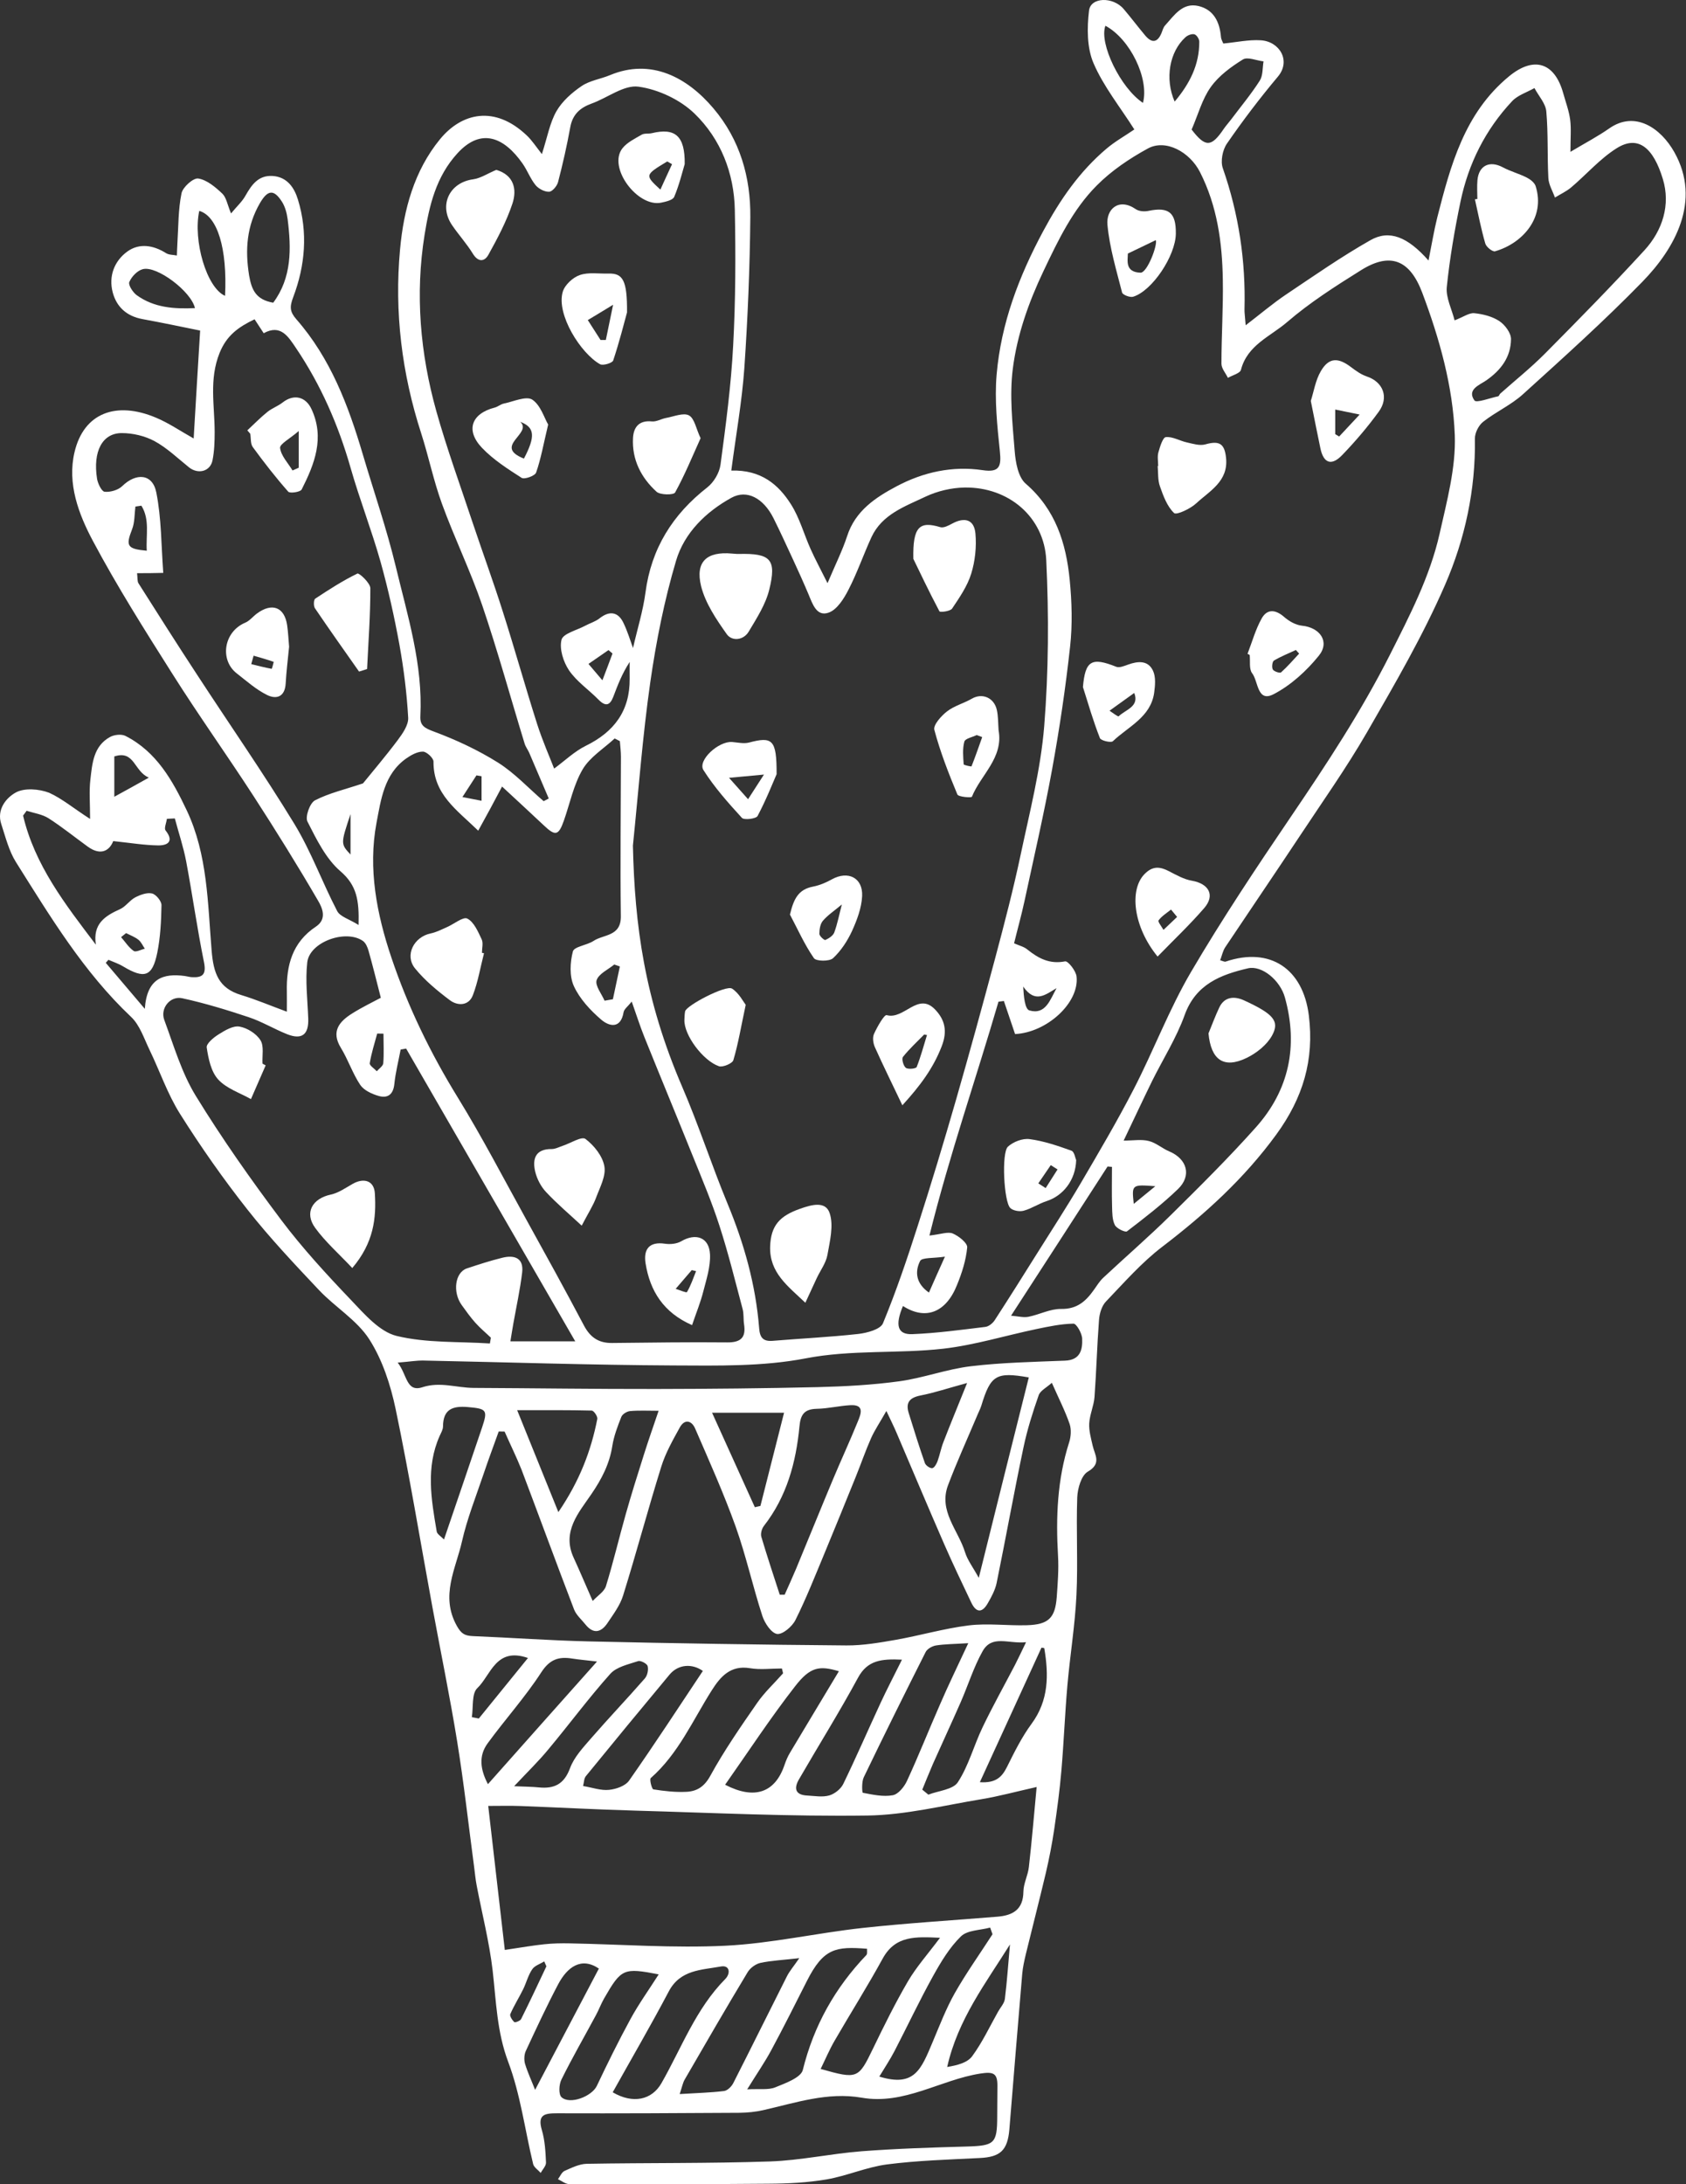 <svg width="386" height="500" viewBox="0 0 386 500" fill="none" xmlns="http://www.w3.org/2000/svg">
<rect x="0" y="0" width="386" height="500" fill="#333333" stroke="none"/>
<path d="M20.624 187.463C20.624 183.87 20.377 181.13 20.692 178.458C21.119 174.775 21.388 170.8 25.183 168.711C26.149 168.172 27.811 167.993 28.731 168.464C35.828 172.08 39.511 178.66 42.745 185.487C47.55 195.637 47.55 206.753 48.449 217.578C48.875 222.765 50.02 226.201 55.208 227.773C58.621 228.806 61.945 230.221 65.673 231.591C65.673 229.817 65.695 228.447 65.673 227.054C65.516 221.013 66.93 215.691 72.32 212.121C74.948 210.369 73.78 207.809 72.814 206.169C68.121 198.107 63.18 190.158 58.105 182.32C51.997 172.888 45.462 163.748 39.466 154.249C33.155 144.278 26.823 134.262 21.276 123.842C17.997 117.689 15.37 110.728 17.054 103.541C19.165 94.491 26.62 91.774 35.715 95.614C38.612 96.827 41.262 98.646 44.339 100.375C44.855 91.617 45.327 83.644 45.821 75.672C41.712 74.841 37.175 73.876 32.616 73.045C29.046 72.394 26.71 70.305 25.812 66.959C24.824 63.209 26.171 59.75 29.158 57.572C31.898 55.596 35.109 56.112 38.029 57.954C38.702 58.38 39.668 58.313 40.499 58.493C40.544 57.572 40.544 56.651 40.611 55.731C40.858 51.891 40.791 47.983 41.554 44.255C41.846 42.84 44.249 40.684 45.394 40.864C47.371 41.178 49.302 42.818 50.896 44.322C51.817 45.198 52.042 46.815 52.895 48.859C54.242 47.219 55.455 46.142 56.196 44.794C57.611 42.301 59.138 40.101 62.372 40.28C65.74 40.482 67.38 42.953 68.211 45.692C70.524 53.215 69.872 60.783 67.133 68.014C66.279 70.26 66.347 71.361 67.851 73.09C75.666 82.005 79.753 92.807 83.055 103.99C85.592 112.569 88.534 121.058 90.623 129.749C93.317 140.977 96.843 152.138 96.237 163.95C96.125 166.129 97.247 166.69 99.358 167.476C104.434 169.363 109.441 171.698 114.023 174.573C117.84 176.975 121.007 180.434 124.465 183.398C124.847 183.196 125.251 182.994 125.633 182.792C124.128 179.288 122.646 175.785 121.142 172.282C120.827 171.586 120.333 170.957 120.108 170.216C116.875 159.661 113.955 149.017 110.407 138.574C107.712 130.692 104.029 123.146 101.177 115.309C99.269 110.076 98.146 104.552 96.439 99.23C91.993 85.508 90.263 71.45 91.588 57.1C92.419 47.938 94.844 39.068 100.728 31.881C105.714 25.796 113.282 24.044 120.603 31.006C121.793 32.128 122.714 33.566 124.061 35.272C125.341 31.32 125.88 28.086 127.407 25.436C128.732 23.146 130.955 21.192 133.178 19.687C135.042 18.43 137.513 18.093 139.669 17.195C149.055 13.287 157.32 17.689 163.338 24.807C169.424 31.994 171.872 40.572 171.782 49.735C171.67 61.255 171.198 72.798 170.412 84.273C169.873 91.909 168.503 99.499 167.425 107.718C174.23 107.516 178.227 110.907 181.101 115.466C183.078 118.587 184.066 122.315 185.593 125.706C186.648 128.064 187.883 130.332 189.455 133.499C191.342 129.052 192.891 125.953 193.947 122.72C195.811 116.926 200.459 113.872 205.288 111.311C211.373 108.078 218.066 106.595 224.982 107.629C228.867 108.212 229.272 106.73 228.912 103.294C228.306 97.478 227.677 91.549 228.171 85.755C229.182 74.055 233.246 63.321 238.838 52.901C242.723 45.67 247.147 39.27 253.323 34.037C255.254 32.398 257.5 31.14 259.701 29.636C256.444 24.493 252.649 19.8 250.359 14.477C248.832 10.929 248.854 6.393 249.326 2.44C249.685 -0.681 254.828 -0.816 257.275 2.081C258.937 4.035 260.487 6.101 262.148 8.077C263.631 9.874 264.956 9.874 265.921 7.561C266.168 6.954 266.325 6.258 266.752 5.809C268.841 3.518 270.727 0.509 274.41 1.385C277.868 2.216 279.238 5.023 279.53 8.436C279.575 9.043 279.934 9.604 280.069 9.963C283.101 9.671 285.908 9.043 288.67 9.222C292.914 9.492 295.632 13.871 292.578 17.531C288.446 22.45 284.538 27.592 280.9 32.87C279.889 34.329 279.395 36.912 279.957 38.506C283.617 48.993 285.212 59.728 284.92 70.799C284.897 71.563 285.032 72.349 285.189 74.46C288.648 71.81 291.387 69.474 294.352 67.476C300.752 63.186 307.085 58.762 313.777 54.967C318.066 52.542 322.243 54.181 327.049 59.638C327.812 55.82 328.307 52.789 329.048 49.802C332.102 37.833 335.291 25.885 345.441 17.509C351.168 12.771 355.951 14.275 357.905 21.394C358.466 23.393 359.207 25.369 359.477 27.39C359.746 29.434 359.544 31.522 359.544 34.756C363.092 32.645 365.877 31.185 368.437 29.389C374.343 25.257 380.249 29.321 383.348 34.868C389.591 45.984 383.438 56.898 376.005 64.511C367.269 73.472 357.95 81.848 348.675 90.247C345.958 92.717 342.454 94.267 339.557 96.557C338.524 97.366 337.649 99.095 337.671 100.397C337.851 112.075 335.403 123.371 330.844 133.858C325.791 145.491 319.346 156.562 312.991 167.588C308.23 175.83 302.706 183.623 297.451 191.572C291.837 200.039 286.132 208.415 280.496 216.859C279.957 217.69 279.755 218.745 279.35 219.823C279.957 219.98 280.339 220.227 280.63 220.115C290.759 216.702 298.327 221.732 299.652 232.466C300.909 242.617 298.327 251.285 292.218 259.684C284.852 269.79 275.915 277.897 266.101 285.397C261.362 289.013 257.343 293.617 253.188 297.951C252.245 298.939 251.728 300.668 251.616 302.105C251.167 307.989 251.01 313.895 250.583 319.779C250.426 321.822 249.483 323.821 249.37 325.842C249.281 327.504 249.775 329.233 250.156 330.918C250.628 333.051 252.29 335.005 249.034 336.891C247.574 337.744 246.721 340.686 246.631 342.73C246.361 350.186 246.81 357.664 246.451 365.119C246.114 372.081 244.969 378.998 244.363 385.937C243.801 392.405 243.554 398.917 242.993 405.385C242.611 409.854 242.005 414.322 241.353 418.769C240.859 422.115 240.208 425.439 239.445 428.717C237.985 434.893 236.39 441.046 234.886 447.222C234.526 448.749 234.167 450.298 234.032 451.848C233.022 463.705 232.056 475.562 231.091 487.42C230.686 492.27 229.002 493.775 224.286 494C217.212 494.359 210.116 494.561 203.109 495.459C198.416 496.066 193.924 498.087 189.253 498.895C184.897 499.636 180.383 499.861 175.936 499.883C160.733 500.018 145.552 500.018 130.349 499.973C129.473 499.973 128.62 499.254 127.744 498.85C128.238 498.199 128.597 497.233 129.271 496.941C130.888 496.223 132.617 495.369 134.301 495.325C148.314 495.077 162.35 495.257 176.341 494.786C183.347 494.539 190.286 492.989 197.293 492.45C205.265 491.844 213.26 491.597 221.254 491.372C227.677 491.192 228.306 490.721 228.306 484.455C228.306 482.097 228.351 479.739 228.351 477.381C228.351 474.574 227.408 474.215 224.443 474.664C215.281 476.101 207.039 481.895 197.27 480.189C189.478 478.841 182.179 481.356 174.746 483.041C172.972 483.445 171.108 483.625 169.289 483.647C155.388 483.737 141.488 483.804 127.609 483.759C124.757 483.759 122.983 483.984 124.061 487.622C124.757 489.98 124.892 492.54 125.004 495.01C125.049 495.796 124.218 496.605 123.791 497.413C123.208 496.739 122.264 496.155 122.062 495.392C120.176 487.599 119.165 479.47 116.358 472.014C113.753 465.098 113.596 458.136 112.788 451.084C112.024 444.527 110.362 438.082 109.127 431.592C108.858 430.177 108.723 428.74 108.543 427.325C107.263 417.758 106.208 408.147 104.658 398.603C102.996 388.34 100.885 378.144 98.999 367.904C96.214 352.768 93.722 337.587 90.578 322.541C89.41 316.994 87.546 311.268 84.537 306.574C81.707 302.173 76.722 299.231 73.039 295.323C67.402 289.35 61.743 283.354 56.668 276.909C51.121 269.88 45.956 262.514 41.195 254.946C38.343 250.41 36.591 245.2 34.233 240.326C32.976 237.721 32.01 234.667 30.011 232.781C19.12 222.496 11.507 209.83 3.647 197.344C2.03 194.761 1.267 191.617 0.301 188.675C-0.822 185.329 1.401 182.635 3.602 181.422C5.578 180.322 8.947 180.591 11.237 181.467C14.269 182.837 16.986 185.15 20.624 187.463ZM206.725 298.961C204.861 303.408 205.49 305.541 208.881 305.406C214.472 305.182 220.019 304.418 225.589 303.745C226.352 303.655 227.25 302.936 227.7 302.263C230.978 297.21 234.19 292.112 237.378 287.014C240.769 281.602 244.25 276.257 247.484 270.756C251.639 263.659 255.816 256.585 259.588 249.264C264.125 240.461 267.65 231.074 272.636 222.563C279.777 210.391 287.637 198.601 295.564 186.924C303.694 174.954 311.621 162.917 318.178 149.96C322.715 140.955 327.363 132.039 329.587 122.181C331.248 114.747 333.337 107.09 333.067 99.611C332.641 88.45 329.587 77.559 325.612 67.004C322.805 59.571 318.381 57.617 311.621 61.839C305.76 65.499 299.876 69.25 294.666 73.741C290.893 76.997 285.571 78.974 284.111 84.655C283.909 85.463 282.158 85.89 281.125 86.497C280.608 85.419 279.642 84.341 279.642 83.263C279.642 76.84 280.069 70.44 279.957 64.017C279.822 55.506 278.677 47.152 274.724 39.382C272.366 34.756 266.864 31.769 262.8 33.992C258.6 36.283 254.468 39.068 251.1 42.459C245.598 47.983 242.274 54.967 238.906 62.041C235.47 69.272 232.865 76.66 231.877 84.408C231.091 90.561 231.809 96.962 232.303 103.205C232.505 105.81 233.089 109.223 234.841 110.728C241.668 116.634 244.071 124.336 244.902 132.713C245.396 137.766 245.553 142.976 244.991 148.028C243.958 157.46 242.566 166.847 240.859 176.189C239.018 186.273 236.705 196.266 234.549 206.282C233.853 209.516 232.954 212.704 232.168 215.938C233.336 216.455 234.414 216.702 235.178 217.331C237.738 219.397 240.32 220.766 243.846 220.07C244.52 219.936 246.339 222.249 246.474 223.551C247.125 229.525 239.714 236.352 232.393 236.711C231.54 234.218 230.686 231.68 229.833 229.143C229.429 229.188 229.002 229.255 228.598 229.3C223.478 246.884 217.414 264.221 212.788 282.837C215.416 282.545 217.01 281.894 218.133 282.366C219.503 282.95 221.524 284.544 221.434 285.555C221.165 288.474 220.221 291.416 219.099 294.156C216.583 300.488 211.89 302.285 206.725 298.961ZM144.901 193.571C145.305 211.649 147.528 228.694 156.197 248.815C159.97 257.573 162.911 266.691 166.549 275.494C170.367 284.679 173.017 294.111 173.803 304.037C173.96 306.17 174.679 307.113 176.902 306.934C183.437 306.395 189.994 306.08 196.484 305.362C198.506 305.137 201.56 304.306 202.144 302.936C205.153 295.66 207.69 288.16 210.093 280.659C213.17 271.115 216.067 261.503 218.852 251.847C221.973 241 224.96 230.108 227.879 219.194C229.945 211.424 231.989 203.609 233.651 195.749C235.717 185.981 238.254 176.189 239.063 166.264C240.073 153.643 240.141 140.887 239.534 128.244C239.063 118.318 230.888 111.446 220.85 111.603C217.819 111.648 214.585 112.412 211.845 113.714C207.174 115.938 201.919 117.734 199.494 123.011C197.675 126.986 196.237 131.163 194.239 135.026C193.206 137.047 191.634 139.562 189.725 140.236C186.963 141.224 186.042 138.282 185.121 136.081C183.976 133.364 182.763 130.692 181.528 128.019C180.068 124.875 178.631 121.709 177.082 118.61C174.769 114.006 170.996 112.008 167.47 113.939C161.564 117.195 156.668 122.001 154.782 128.356C152.087 137.429 150.223 146.816 148.876 156.203C147.102 168.599 146.181 181.108 144.901 193.571ZM144.923 148.343C145.912 144.009 147.214 139.877 147.775 135.655C149.1 125.549 153.996 117.757 161.946 111.558C163.428 110.391 164.708 108.235 164.955 106.371C166.168 97.321 167.38 88.226 167.852 79.108C168.413 68.778 168.436 58.403 168.234 48.073C168.076 39.629 165 31.814 159.026 26.02C155.748 22.831 150.74 20.473 146.203 19.845C142.857 19.373 139.085 22.405 135.447 23.707C132.774 24.673 131.068 26.222 130.551 29.164C129.787 33.364 128.844 37.541 127.766 41.673C127.542 42.571 126.441 43.873 125.723 43.896C124.69 43.941 123.32 43.222 122.624 42.391C121.411 40.909 120.737 39 119.614 37.406C115.46 31.5 110.227 29.119 104.77 35.048C99.808 40.437 98.28 47.085 97.203 53.754C95.024 67.341 96.192 80.905 99.897 94.132C102.3 102.688 105.354 111.064 108.161 119.508C110.452 126.358 112.945 133.14 115.123 140.034C117.84 148.545 120.243 157.168 122.961 165.702C124.218 169.632 125.902 173.427 126.868 175.942C129.338 174.123 131.517 172.012 134.099 170.732C140.612 167.544 144.227 162.715 144.16 155.349C144.137 154.069 144.16 152.812 144.16 151.532C142.431 154.182 141.42 156.832 140.41 159.504C139.624 161.548 138.613 161.772 137.019 160.155C134.795 157.887 132.033 156.023 130.281 153.463C128.979 151.532 128.036 148.567 128.552 146.457C128.912 145.019 132.056 144.278 133.964 143.245C135.042 142.661 136.3 142.302 137.243 141.561C139.556 139.719 141.577 140.034 142.79 142.706C143.666 144.548 144.272 146.524 144.923 148.343ZM109.486 190.158C104.613 185.397 99.179 181.849 99.246 174.326C99.246 173.54 97.697 172.08 96.843 172.057C95.563 172.035 94.148 172.821 93.025 173.607C87.928 177.178 87.209 183.106 86.199 188.361C84.222 198.848 86.266 209.313 89.612 219.217C93.385 230.445 98.572 241.112 104.838 251.285C110.407 260.335 115.303 269.79 120.445 279.087C124.914 287.171 129.383 295.256 133.695 303.43C135.155 306.192 137.108 307.472 140.163 307.428C148.943 307.338 157.724 307.203 166.504 307.293C169.626 307.315 170.816 306.17 170.345 303.138C170.165 301.971 170.322 300.735 170.008 299.613C168.301 293.212 166.729 286.79 164.685 280.502C162.934 275.09 160.711 269.835 158.577 264.557C154.917 255.462 151.166 246.435 147.506 237.34C146.518 234.869 145.709 232.332 144.631 229.278C143.756 230.378 142.902 230.984 142.768 231.703C142.116 235.61 139.466 234.959 137.67 233.432C135.177 231.299 132.729 228.671 131.382 225.729C130.349 223.484 130.506 220.295 131.157 217.802C131.449 216.679 134.369 216.387 135.873 215.399C138.186 213.85 142.184 214.411 142.139 209.763C141.982 197.591 142.139 185.397 142.161 173.225C142.161 172.035 142.004 170.845 141.914 169.655C141.51 169.452 141.128 169.25 140.724 169.048C138.231 171.361 135.065 173.293 133.403 176.1C131.315 179.648 130.484 183.915 129.091 187.867C127.879 191.303 127.138 191.438 124.51 188.945C121.411 186.026 118.29 183.151 114.943 180.052C113.035 183.69 111.463 186.587 109.486 190.158ZM31.381 131.208C31.516 132.309 31.404 133.072 31.718 133.544C36.097 140.461 40.499 147.4 44.99 154.249C52.468 165.725 60.306 176.975 67.425 188.653C71.242 194.941 73.78 201.992 77.193 208.55C77.867 209.852 79.956 210.391 82.089 211.739C82.246 206.124 81.707 202.689 77.957 199.455C74.611 196.58 72.455 192.134 70.389 188.069C69.828 186.969 70.928 183.847 72.096 183.218C75.307 181.557 78.945 180.726 83.1 179.333C85.3 176.616 88.287 173.113 91.049 169.43C92.172 167.925 93.542 165.972 93.452 164.287C93.138 158.718 92.442 153.126 91.454 147.624C90.286 141.224 88.871 134.846 87.119 128.581C85.076 121.35 82.336 114.343 80.27 107.112C77.463 97.276 73.443 88.069 67.717 79.602C65.987 77.042 64.236 74.145 60.373 76.279C59.61 75.088 58.936 74.078 58.285 73.09C54.579 74.864 51.907 76.773 50.29 80.748C47.82 86.856 49.145 92.852 49.145 98.915C49.145 101.071 49.077 103.272 48.651 105.383C48.134 107.943 45.349 108.639 43.261 106.977C40.678 104.889 38.231 102.531 35.379 100.981C33.178 99.791 30.416 99.14 27.878 99.14C23.409 99.14 21.231 103.362 22.219 109.605C22.398 110.705 23.274 112.502 23.948 112.569C25.251 112.704 27.047 112.187 27.968 111.289C31.179 108.167 34.929 108.414 35.783 112.726C36.973 118.655 36.906 124.831 37.377 131.141C34.997 131.208 33.47 131.208 31.381 131.208ZM115.527 327.706C115.078 327.706 114.629 327.706 114.18 327.684C113.012 330.94 111.799 334.174 110.699 337.452C108.97 342.573 106.949 347.625 105.759 352.88C104.344 359.146 100.773 365.299 104.568 372.148C105.624 374.057 106.455 374.439 108.274 374.529C117.144 374.888 125.992 375.539 134.863 375.742C154.512 376.191 174.162 376.505 193.812 376.662C197.562 376.685 201.335 376.033 205.063 375.382C210.655 374.394 216.157 372.777 221.771 372.081C226.15 371.542 230.664 372.171 235.133 372.036C240.051 371.879 241.578 370.397 241.937 365.569C242.162 362.447 242.409 359.281 242.229 356.159C241.713 347.356 242.05 338.688 244.767 330.199C245.193 328.896 245.306 327.212 244.879 325.955C243.846 322.945 242.364 320.071 240.814 316.545C239.624 317.623 238.187 318.319 237.805 319.375C236.435 323.282 235.178 327.257 234.324 331.322C232.146 341.652 230.282 352.027 228.171 362.38C227.834 363.974 227.003 365.524 226.172 366.961C224.915 369.207 223.523 369.296 222.355 366.826C220.266 362.425 218.155 358.023 216.202 353.554C212.496 345.065 208.903 336.509 205.265 327.998C204.659 326.561 203.94 325.146 202.93 322.99C201.447 325.618 200.28 327.324 199.449 329.166C198.146 332.108 197.091 335.184 195.878 338.171C193.475 344.1 191.072 350.028 188.625 355.912C186.536 360.92 184.537 365.995 182.112 370.846C181.371 372.328 179.193 374.192 177.913 374.035C176.61 373.855 175.083 371.587 174.544 369.925C172.343 363.166 170.816 356.182 168.436 349.489C165.696 341.854 162.372 334.443 159.139 326.988C158.353 325.191 156.758 324.742 155.635 326.763C154.041 329.66 152.357 332.624 151.391 335.746C148.337 345.537 145.709 355.44 142.655 365.232C141.959 367.5 140.41 369.543 139.062 371.565C137.602 373.72 135.828 374.125 134.009 371.834C133.111 370.711 131.921 369.701 131.427 368.421C127.34 357.776 123.432 347.064 119.39 336.397C118.222 333.478 116.807 330.626 115.527 327.706ZM115.572 446.368C119.48 445.785 122.04 445.335 124.622 445.066C126.554 444.864 128.507 444.819 130.461 444.864C142.341 445.088 154.243 445.987 166.1 445.403C176.588 444.886 186.985 442.483 197.473 441.338C207.735 440.215 218.043 439.609 228.351 438.756C231.877 438.464 234.257 437.139 234.302 433.029C234.324 431.143 235.357 429.279 235.559 427.347C236.233 421.441 236.727 415.513 237.334 409.068C232.528 410.145 228.688 411.201 224.758 411.852C216.022 413.289 207.286 415.49 198.528 415.603C180.877 415.85 163.203 414.974 145.552 414.48C136.772 414.233 128.013 413.761 119.233 413.424C116.875 413.334 114.494 413.402 111.777 413.402C113.079 424.81 114.292 435.275 115.572 446.368ZM131.696 307.046C118.469 284.14 105.714 262.087 92.981 240.034C92.554 240.102 92.15 240.192 91.723 240.259C91.229 242.886 90.555 245.491 90.286 248.119C90.039 250.589 88.736 251.487 86.625 250.859C85.098 250.41 83.302 249.579 82.471 248.343C80.719 245.716 79.709 242.595 78.047 239.877C75.734 236.104 77.665 233.836 80.697 231.95C82.92 230.558 85.3 229.412 87.187 228.402C86.154 224.36 85.323 220.991 84.38 217.667C84.155 216.859 83.751 215.893 83.122 215.422C79.215 212.637 70.883 215.601 70.344 220.295C69.872 224.517 70.411 228.873 70.569 233.163C70.703 236.801 69.154 238.081 65.763 236.756C62.776 235.566 59.969 233.859 56.937 232.848C51.952 231.186 46.877 229.637 41.734 228.514C38.972 227.908 36.636 230.805 37.602 233.455C39.78 239.338 41.577 245.559 44.81 250.836C50.829 260.65 57.476 270.082 64.393 279.289C69.266 285.757 74.813 291.775 80.405 297.636C83.459 300.848 86.895 304.845 90.802 305.811C97.652 307.473 105.017 307.068 112.159 307.54C112.226 307.091 112.316 306.642 112.383 306.215C111.193 305.07 109.913 304.014 108.813 302.779C107.69 301.521 106.702 300.129 105.714 298.759C103.558 295.772 104.187 291.259 106.881 290.36C109.576 289.462 112.271 288.586 115.011 287.913C117.751 287.239 119.929 287.935 119.547 291.281C119.075 295.211 118.222 299.074 117.526 302.981C117.301 304.216 117.122 305.451 116.852 307.046C121.815 307.046 126.172 307.046 131.696 307.046ZM333.022 73.337C335.089 72.528 336.391 71.563 337.559 71.698C339.535 71.9 341.668 72.439 343.285 73.516C344.565 74.37 345.958 76.234 345.935 77.649C345.89 81.736 343.645 84.745 340.231 87.103C338.771 88.114 335.785 89.147 337.559 91.662C338.008 92.313 341.129 91.1 342.993 90.719C343.195 90.674 343.285 90.292 343.465 90.112C346.901 87.058 350.494 84.183 353.728 80.927C361.43 73.157 369.088 65.365 376.477 57.303C380.654 52.744 382.495 46.86 380.698 40.976C378.543 33.88 375.084 30.826 370.144 33.925C366.304 36.328 363.205 39.943 359.701 42.908C358.601 43.828 357.231 44.457 355.996 45.221C355.479 43.761 354.581 42.301 354.491 40.797C354.222 35.721 354.469 30.579 354.02 25.526C353.862 23.662 352.246 21.955 351.302 20.159C349.573 21.147 347.485 21.776 346.182 23.168C340.074 29.681 336.189 37.451 334.37 46.164C333.022 52.632 331.9 59.189 331.226 65.769C331.024 68.194 332.394 70.822 333.022 73.337ZM231.472 301.185C233.044 301.297 234.302 301.656 235.447 301.432C237.962 300.938 240.455 299.59 242.925 299.635C246.586 299.702 248.607 297.861 250.448 295.256C251.122 294.313 251.728 293.302 252.559 292.516C257.702 287.71 263.047 283.084 268.055 278.144C274.679 271.609 281.304 265.029 287.502 258.09C295.16 249.534 297.249 239.406 294.172 228.334C293.072 224.382 288.895 220.924 285.706 221.665C279.463 223.124 273.759 225.303 271.221 232.354C269.335 237.609 266.258 242.437 263.765 247.468C261.632 251.824 259.588 256.226 257.253 261.099C259.476 261.099 261.318 260.762 263.002 261.189C264.664 261.593 266.078 262.896 267.695 263.569C271.782 265.298 272.883 269.116 269.694 272.193C266.056 275.696 262.036 278.795 258.016 281.872C257.635 282.164 255.614 281.22 255.232 280.412C254.625 279.199 254.648 277.627 254.603 276.19C254.513 273.158 254.581 270.149 254.581 267.117C254.244 267.095 253.907 267.05 253.57 267.028C246.384 278.166 239.197 289.282 231.472 301.185ZM91.049 311.919C93.25 314.726 93.003 318.768 96.708 317.556C100.773 316.231 104.523 317.69 108.431 317.713C122.377 317.78 136.345 317.982 150.291 317.96C162.597 317.937 174.903 317.825 187.21 317.533C193.475 317.376 199.763 317.039 205.961 316.186C211.463 315.422 216.786 313.401 222.287 312.75C229.429 311.897 236.637 311.762 243.846 311.47C247.349 311.335 247.866 308.932 247.754 306.417C247.709 305.204 246.451 303.004 245.777 303.004C242.948 303.049 240.096 303.655 237.289 304.239C230.192 305.721 223.186 307.899 216 308.73C205.535 309.92 195.002 308.91 184.425 310.953C174.634 312.84 164.326 312.615 154.265 312.57C135.155 312.48 116.021 311.829 96.91 311.447C95.316 311.425 93.699 311.717 91.049 311.919ZM21.949 216.253C21.208 211.492 24.015 209.673 27.474 208.123C28.776 207.539 29.675 206.102 30.955 205.428C32.122 204.822 33.649 204.261 34.817 204.53C35.738 204.755 36.973 206.282 36.973 207.202C36.906 210.84 36.726 214.546 36.007 218.094C34.885 223.596 33.088 224.157 28.17 221.216C27.137 220.587 25.947 220.205 24.824 219.711C24.622 219.935 24.42 220.16 24.218 220.407C26.867 223.529 29.517 226.673 33.155 230.939C33.627 223.91 37.4 222.765 42.295 223.416C42.812 223.484 43.328 223.641 43.845 223.686C46.383 223.843 47.281 223.102 46.697 220.227C45.147 212.615 44.069 204.889 42.632 197.232C42.003 193.885 40.903 190.652 40.027 187.351C39.421 187.373 38.815 187.418 38.208 187.44C38.096 188.361 37.512 189.619 37.916 190.113C39.915 192.65 38.343 193.549 36.209 193.526C32.998 193.481 29.809 192.942 25.924 192.538C25.116 194.627 23.162 196.019 20.108 193.818C17.099 191.64 14.224 189.304 11.103 187.306C9.643 186.385 7.779 186.138 6.095 185.599C5.825 185.958 5.556 186.34 5.286 186.699C7.936 197.995 14.898 206.978 21.949 216.253ZM235.537 315.31C228.081 314.007 226.801 314.749 224.668 321.778C224.398 322.631 223.949 323.439 223.612 324.293C221.412 329.503 219.054 334.668 217.055 339.968C214.809 345.874 219.39 350.275 220.94 355.328C221.501 357.147 222.759 358.764 224.084 361.189C227.992 345.425 231.742 330.468 235.537 315.31ZM178.519 365.052C178.901 365.052 179.26 365.052 179.642 365.052C180.518 363.076 181.416 361.122 182.247 359.146C185.054 352.386 187.794 345.604 190.623 338.845C192.51 334.331 194.576 329.885 196.417 325.348C197.068 323.731 198.012 321.508 194.733 321.665C192.15 321.8 189.568 322.451 186.985 322.496C184.156 322.564 183.28 323.799 183.033 326.516C182.247 334.758 180.136 342.573 174.903 349.287C174.409 349.916 174.095 351.039 174.297 351.78C175.622 356.226 177.082 360.628 178.519 365.052ZM135.694 366.489C136.861 365.232 138.344 364.333 138.725 363.098C140.41 357.641 141.712 352.094 143.262 346.615C144.564 342.011 146.001 337.452 147.439 332.916C148.427 329.772 149.527 326.673 150.785 322.945C148.359 322.945 146.293 322.833 144.25 323.013C143.531 323.08 142.498 323.709 142.251 324.338C141.398 326.494 140.544 328.717 140.185 331.007C139.534 335.162 137.737 338.598 135.357 342.079C132.505 346.256 128.597 350.59 131.315 356.541C132.639 359.415 133.875 362.357 135.694 366.489ZM179.282 383.04C179.193 382.681 179.103 382.299 179.013 381.94C176.565 381.94 174.072 382.276 171.692 381.872C167.246 381.131 164.932 383.826 162.979 386.903C158.6 393.797 155.321 401.455 148.988 407.024C148.651 407.316 149.235 409.539 149.572 409.607C152.087 410.011 154.692 410.303 157.23 410.168C159.588 410.033 161.272 408.978 162.619 406.507C165.786 400.736 169.559 395.279 173.331 389.844C175.016 387.397 177.284 385.308 179.282 383.04ZM221.681 376.146C218.425 376.348 216.336 376.348 214.315 376.662C213.439 376.797 212.272 377.448 211.912 378.189C207.107 387.711 202.368 397.255 197.742 406.867C197.248 407.9 197.36 410.348 197.54 410.393C199.786 410.819 202.189 411.358 204.389 410.954C205.647 410.729 207.017 409.045 207.646 407.675C210.318 401.904 212.653 395.975 215.213 390.159C217.122 385.735 219.233 381.401 221.681 376.146ZM155.613 479.358C159.588 479.111 162.709 479.043 165.763 478.662C166.549 478.572 167.493 477.628 167.897 476.82C172.029 468.713 176.049 460.539 180.158 452.409C180.765 451.197 181.685 450.164 182.988 448.255C179.215 448.682 176.61 448.794 174.095 449.333C172.995 449.58 171.737 450.501 171.153 451.489C166.257 459.618 161.497 467.837 156.758 476.034C156.331 476.775 156.174 477.651 155.613 479.358ZM140.275 478.953C144.901 481.671 149.235 480.728 151.436 476.865C156.062 468.758 159.296 459.843 166.055 453.016C167.29 451.758 167.111 449.759 165 450.164C160.621 450.972 155.725 450.86 153.098 455.89C149.033 463.593 144.654 471.116 140.275 478.953ZM215.213 443.584C209.667 443.337 205.018 443.022 202.099 448.322C198.618 454.678 194.733 460.831 191.095 467.119C189.905 469.162 188.984 471.363 187.883 473.609C196.35 476.012 196.529 475.854 199.875 468.938C202.391 463.728 204.973 458.518 207.893 453.51C209.824 450.231 212.406 447.334 215.213 443.584ZM206.5 379.919C201.739 379.694 198.595 380.076 196.44 384.051C192.173 391.933 187.412 399.546 182.92 407.316C181.73 409.36 182.045 410.887 184.784 411.021C186.491 411.111 188.288 411.448 189.86 410.999C191.095 410.64 192.51 409.517 193.071 408.349C196.035 402.241 198.73 396.02 201.582 389.867C203.019 386.768 204.614 383.714 206.5 379.919ZM171.063 478.28C173.915 478.123 175.891 478.459 177.463 477.831C179.799 476.887 183.347 475.607 183.796 473.856C186.311 463.683 191.185 455.037 198.348 447.536C198.618 447.267 198.461 446.593 198.506 446.099C191.364 445.538 188.535 445.942 184.717 453.51C182.045 458.787 179.395 464.087 176.588 469.297C175.105 472.059 173.309 474.642 171.063 478.28ZM211.149 409.674C211.62 410.056 212.07 410.437 212.541 410.819C214.854 409.921 218.2 409.674 219.301 407.967C221.771 404.172 222.961 399.568 224.937 395.436C227.25 390.608 229.878 385.914 232.371 381.131C233.112 379.694 233.785 378.234 234.908 375.921C230.844 376.348 227.116 374.147 224.96 377.987C222.894 381.67 221.636 385.802 219.929 389.687C217.863 394.403 215.685 399.074 213.597 403.768C212.743 405.721 211.957 407.72 211.149 409.674ZM166.01 408.551C172.77 412.054 177.463 410.37 179.619 403.992C179.956 403.004 180.36 402.039 180.899 401.163C184.605 394.942 188.377 388.722 192.06 382.568C187.659 381.266 185.525 381.49 182.022 386.027C176.386 393.258 171.333 400.983 166.01 408.551ZM127.834 346.143C132.684 339.024 135.312 332.153 136.749 324.809C136.861 324.248 135.941 322.9 135.469 322.9C130.079 322.766 124.69 322.811 118.402 322.811C121.658 330.873 124.577 338.081 127.834 346.143ZM227.228 442.775C227.048 442.259 226.869 441.765 226.689 441.248C224.398 441.877 221.479 441.81 219.997 443.269C217.369 445.83 215.393 449.153 213.597 452.387C210.498 457.979 207.758 463.795 204.816 469.477C203.783 471.475 202.525 473.339 201.313 475.36C209.397 477.831 210.879 473.721 213.529 467.433C215.124 463.66 216.583 459.82 218.582 456.272C221.209 451.646 224.331 447.267 227.228 442.775ZM150.807 451.96C142.745 450.411 142.251 450.613 138.299 457.485C137.602 458.697 137.131 460.022 136.457 461.257C133.807 466.198 131 471.049 128.53 476.057C127.968 477.179 127.856 479.425 128.552 480.076C130.484 481.85 135.491 479.897 136.637 477.494C139.085 472.329 141.622 467.186 144.362 462.156C146.226 458.742 148.516 455.553 150.807 451.96ZM117.706 408.888C120.243 409 121.793 409 123.32 409.157C126.868 409.517 129.136 408.461 130.506 404.756C131.449 402.196 133.538 399.995 135.379 397.862C139.399 393.235 143.621 388.811 147.641 384.208C148.225 383.534 148.494 382.232 148.269 381.378C148.112 380.817 146.653 380.053 146.091 380.255C143.868 380.996 141.151 381.558 139.713 383.175C134.773 388.699 130.349 394.695 125.588 400.399C123.365 403.116 120.827 405.564 117.706 408.888ZM136.682 380.345C134.256 380.053 132.617 379.919 131.023 379.671C127.946 379.177 125.88 379.806 123.926 382.815C120.243 388.497 115.64 393.595 111.642 399.074C109.554 401.926 109.936 405.048 111.71 408.416C119.974 399.119 127.946 390.136 136.682 380.345ZM160.913 382.501C158.487 380.772 155.298 380.929 153.277 383.354C146.855 391.057 140.477 398.805 134.122 406.597C133.695 407.114 133.717 407.99 133.493 408.843C135.649 409.202 137.58 409.921 139.444 409.719C141.061 409.562 143.172 408.821 144.025 407.608C149.819 399.344 155.321 390.9 160.913 382.501ZM101.649 352.409C104.703 343.448 107.555 335.095 110.385 326.718C111.732 322.721 111.373 322.474 107.061 322.092C103.58 321.8 101.447 322.631 101.424 326.538C101.424 327.257 100.975 327.998 100.661 328.694C97.45 335.903 98.73 343.246 99.987 350.59C100.077 351.174 100.908 351.645 101.649 352.409ZM172.815 345.02C173.242 344.931 173.668 344.818 174.095 344.729C175.869 337.722 177.666 330.693 179.507 323.394C173.781 323.394 168.481 323.394 163.024 323.394C166.437 330.962 169.626 337.991 172.815 345.02ZM62.551 69.295C66.818 63.568 66.706 56.921 65.853 50.184C65.673 48.791 65.269 47.287 64.528 46.142C62.664 43.245 61.271 43.492 59.52 46.478C56.488 51.711 56.084 57.123 57.027 63.029C57.611 66.42 58.621 68.598 62.551 69.295ZM122.511 478.392C127.429 469.05 132.28 459.82 137.108 450.635C133.089 447.896 129.877 450.276 127.789 454.228C125.161 459.214 122.781 464.334 120.4 469.454C119.996 470.308 119.951 471.52 120.198 472.419C120.805 474.417 121.68 476.281 122.511 478.392ZM272.816 29.658C275.982 33.79 277.329 33.723 280.204 29.456C280.698 28.737 281.304 28.086 281.843 27.367C284.066 24.403 286.447 21.551 288.423 18.452C289.164 17.284 289.029 15.533 289.276 14.051C287.66 13.871 285.616 12.95 284.538 13.624C281.821 15.308 279.036 17.352 277.195 19.934C275.218 22.697 274.32 26.2 272.816 29.658ZM231.225 445.111C225.746 453.892 219.278 462.29 216.853 473.16C219.166 472.778 221.479 472.194 222.579 470.689C224.892 467.545 226.577 463.93 228.508 460.494C229.047 459.528 229.923 458.607 230.058 457.597C230.574 453.442 230.844 449.265 231.225 445.111ZM224.331 407.967C227.969 408.214 229.384 406.799 230.529 404.509C232.213 401.118 233.92 397.659 236.166 394.605C240.118 389.238 240.118 383.422 239.085 377.313C239.063 377.224 238.636 377.224 238.434 377.179C233.785 387.329 229.137 397.457 224.331 407.967ZM221.412 316.59C217.1 317.758 213.978 318.813 210.767 319.442C208.274 319.936 207.286 321.036 208.05 323.484C209.24 327.324 210.43 331.142 211.755 334.937C211.957 335.476 212.923 336.15 213.439 336.083C213.911 336.015 214.428 335.095 214.652 334.466C215.169 333.028 215.438 331.501 216 330.087C217.571 325.999 219.256 321.98 221.412 316.59ZM44.631 70.53C43.778 66.712 35.918 60.783 32.706 61.614C31.449 61.929 30.124 63.321 29.607 64.556C29.315 65.23 30.416 66.914 31.291 67.565C35.266 70.44 39.847 70.754 44.631 70.53ZM253.076 5.899C251.571 9.941 256.557 20.181 261.677 23.55C263.137 18.003 258.713 8.886 253.076 5.899ZM51.525 67.723C52.064 56.853 49.773 49.465 45.619 48.275C44.159 55.079 47.303 65.881 51.525 67.723ZM108.027 393.078C108.566 393.191 109.082 393.28 109.621 393.393C113.327 388.834 117.009 384.275 120.872 379.537C113.484 376.954 112.383 383.512 109.262 386.453C107.959 387.711 108.386 390.81 108.027 393.078ZM268.93 23.258C272.389 19.148 274.59 14.814 274.567 9.537C274.567 8.93 273.961 7.987 273.444 7.852C272.86 7.695 271.917 8.055 271.401 8.526C267.74 11.85 266.64 18.026 268.93 23.258ZM34.076 178.008C30.64 176.571 30.842 171.653 26.171 173.158C26.171 175.987 26.171 178.817 26.171 182.388C29.023 180.838 31.157 179.648 34.076 178.008ZM125.094 450.119C124.937 449.737 124.757 449.355 124.6 448.996C123.657 449.58 122.399 449.962 121.838 450.815C120.917 452.162 120.513 453.847 119.794 455.329C118.851 457.26 117.683 459.079 116.83 461.055C116.65 461.482 117.256 462.425 117.728 462.874C117.908 463.054 119.075 462.627 119.3 462.201C121.299 458.203 123.185 454.161 125.094 450.119ZM32.369 115.758C31.92 115.825 31.471 115.893 31 115.96C30.775 117.712 30.865 119.576 30.236 121.17C28.754 124.965 29.068 125.661 33.605 126.066C33.38 122.54 34.346 118.924 32.369 115.758ZM216.336 287.666C213.642 288.07 211.081 287.823 210.655 288.654C209.42 291.101 209.667 293.796 212.676 295.885C213.754 293.437 214.719 291.259 216.336 287.666ZM138.411 229.075C139.04 228.963 139.691 228.851 140.32 228.739C140.859 226.246 141.375 223.753 141.914 221.238C141.488 221.081 141.061 220.946 140.634 220.789C139.219 221.957 137.086 222.9 136.592 224.382C136.21 225.64 137.737 227.503 138.411 229.075ZM241.892 226.201C239.355 227.683 236.997 229.794 234.257 225.842C234.369 228.087 234.639 231.007 235.672 231.299C239.377 232.377 240.41 228.873 241.892 226.201ZM87.793 236.621C87.321 236.621 86.827 236.599 86.356 236.599C85.749 238.844 85.031 241.09 84.649 243.381C84.559 243.897 85.682 244.593 86.266 245.222C86.782 244.616 87.703 244.032 87.748 243.381C87.928 241.135 87.793 238.867 87.793 236.621ZM140.23 149.6C139.916 149.331 139.624 149.084 139.309 148.814C137.805 149.848 136.322 150.881 134.728 151.981C135.783 153.238 136.614 154.204 137.917 155.731C138.793 153.463 139.511 151.532 140.23 149.6ZM80.248 186.362C77.979 193.167 77.979 193.167 80.248 195.615C80.248 192.336 80.248 189.349 80.248 186.362ZM110.25 177.694C109.868 177.627 109.464 177.559 109.082 177.492C108.094 179.019 107.106 180.546 105.871 182.455C107.69 182.814 108.768 183.016 110.25 183.308C110.25 181.175 110.25 179.446 110.25 177.694ZM28.866 213.603C28.484 213.917 28.103 214.209 27.721 214.523C28.664 215.601 29.473 216.904 30.618 217.69C31.112 218.027 32.279 217.375 33.155 217.173C32.684 216.477 32.324 215.624 31.696 215.13C30.887 214.478 29.832 214.097 28.866 213.603ZM259.566 275.584C261.362 274.124 262.665 273.046 264.506 271.541C259.094 271.137 259.094 271.137 259.566 275.584Z" fill="white"/>
<path d="M300.101 91.774C300.774 89.708 301.156 87.081 302.391 84.97C304.233 81.803 306.366 81.781 309.353 84.071C310.453 84.902 311.643 85.756 312.924 86.182C316.651 87.418 318.066 90.966 315.641 94.267C313.103 97.748 310.296 101.049 307.309 104.148C304.839 106.73 303.02 106.057 302.301 102.643C301.583 99.23 300.909 95.794 300.101 91.774ZM305.692 99.387C305.984 99.567 306.299 99.746 306.591 99.926C308.005 98.421 309.42 96.894 311.284 94.896C308.881 94.402 307.309 94.087 305.692 93.75C305.692 95.682 305.692 97.546 305.692 99.387Z" fill="white"/>
<path d="M269.2 53.508C269.133 58.538 263.81 66.578 259.431 67.925C258.712 68.15 257.028 67.498 256.894 66.959C255.591 61.861 254.041 56.719 253.547 51.509C253.188 47.893 256.13 45.199 260.015 47.871C260.756 48.387 262.014 48.477 262.934 48.275C267.583 47.309 269.267 48.657 269.2 53.508ZM258.218 58.044C258.196 59.616 257.522 62.311 261.115 62.423C262.642 62.468 265.045 56.135 264.619 54.967C262.777 55.865 260.868 56.786 258.218 58.044Z" fill="white"/>
<path d="M265.158 106.686C265.158 105.63 264.933 104.53 265.203 103.564C265.562 102.284 266.213 100.128 266.909 100.061C268.459 99.904 270.076 100.914 271.715 101.273C273.107 101.588 274.679 102.082 275.959 101.723C279.148 100.824 280.361 101.52 280.698 104.822C281.259 110.189 276.948 112.367 273.871 115.219C272.524 116.477 269.335 117.959 268.796 117.442C267.201 115.915 266.325 113.512 265.562 111.334C265.045 109.897 265.18 108.235 265.045 106.663C265.068 106.686 265.113 106.686 265.158 106.686Z" fill="white"/>
<path d="M247.933 157.281C248.45 151.24 249.887 150.364 255.546 152.632C256.287 152.924 257.388 152.453 258.263 152.138C260.554 151.307 262.867 151.128 263.99 153.576C264.641 154.99 264.462 156.967 264.237 158.606C263.428 164.198 258.308 166.309 254.783 169.677C254.356 170.081 252.02 169.542 251.818 168.959C250.314 165.141 249.168 161.188 247.933 157.281ZM259.678 158.628C257.949 159.864 256.242 161.099 254.019 162.693C254.783 163.187 255.95 164.108 256.108 163.973C257.702 162.424 260.913 161.772 259.678 158.628Z" fill="white"/>
<path d="M246.384 265.568C246.249 270.172 243.374 273.742 239.602 274.955C237.805 275.539 236.166 276.662 234.347 277.156C233.426 277.403 231.944 277.156 231.293 276.527C229.833 275.09 229.249 263.906 230.754 262.491C231.966 261.369 234.145 260.538 235.717 260.762C238.973 261.189 242.184 262.289 245.306 263.412C245.979 263.659 246.182 265.141 246.384 265.568ZM242.117 267.701C241.6 267.365 241.084 267.028 240.567 266.713C239.624 268.106 238.659 269.498 237.715 270.89C238.277 271.25 238.838 271.609 239.4 271.968C240.298 270.531 241.219 269.116 242.117 267.701Z" fill="white"/>
<path d="M265.023 218.97C259.454 212.166 258.488 203.654 262.059 200.061C263.923 198.175 265.584 198.377 267.628 199.432C269.312 200.308 271.064 201.296 272.883 201.611C276.768 202.285 278.228 204.934 275.712 207.854C272.456 211.627 268.796 215.085 265.023 218.97ZM269.492 209.897C269.02 209.336 268.571 208.775 268.1 208.213C267.111 208.999 265.989 209.695 265.248 210.683C265.023 210.975 265.966 212.121 266.37 212.862C267.426 211.874 268.459 210.886 269.492 209.897Z" fill="white"/>
<path d="M285.616 149.668C286.671 146.928 287.457 144.054 288.872 141.538C290.107 139.36 292.016 139.495 293.992 141.224C295.093 142.19 296.62 143.066 298.035 143.223C302.212 143.627 304.525 146.906 301.942 150.095C299.135 153.575 295.542 156.854 291.612 158.898C287.794 160.896 288.109 155.956 286.671 154.114C285.93 153.149 286.267 151.352 286.11 149.937C285.953 149.825 285.796 149.758 285.616 149.668ZM297.428 149.623C297.181 149.353 296.934 149.062 296.687 148.792C295.003 149.578 293.229 150.274 291.657 151.217C291.275 151.464 291.118 152.767 291.41 153.261C291.679 153.71 293.027 154.159 293.296 153.912C294.778 152.587 296.081 151.06 297.428 149.623Z" fill="white"/>
<path d="M167.56 126.717C168.076 126.739 168.593 126.829 169.132 126.807C176.408 126.627 177.845 127.997 176.116 134.981C175.285 138.372 173.242 141.516 171.423 144.57C170.21 146.614 167.582 146.838 166.392 145.177C163.989 141.786 161.497 138.103 160.509 134.173C159.139 128.559 161.833 126.201 167.56 126.717Z" fill="white"/>
<path d="M184.38 298.22C180.383 294.403 176.116 291.349 176.318 285.308C176.498 280.502 178.541 278.346 183.1 276.729C185.907 275.719 189.029 274.91 189.949 277.717C190.893 280.547 189.994 284.118 189.433 287.284C189.096 289.125 187.839 290.787 187.008 292.539C186.222 294.246 185.436 295.952 184.38 298.22Z" fill="white"/>
<path d="M209.105 127.93C208.948 120.474 210.565 119.261 215.281 120.676C216.044 120.901 217.145 120.317 217.976 119.868C220.873 118.296 223.029 118.924 223.32 122.136C223.59 125.168 223.253 128.424 222.355 131.321C221.479 134.173 219.66 136.8 217.976 139.315C217.549 139.944 215.236 140.214 215.079 139.944C212.653 135.363 210.43 130.669 209.105 127.93Z" fill="white"/>
<path d="M228.62 167.162C229.766 173.495 224.556 177.335 222.512 182.388C222.4 182.657 219.435 182.432 219.188 181.871C217.167 177.02 215.258 172.125 213.911 167.072C213.619 165.972 215.461 163.906 216.786 162.872C218.447 161.57 220.648 161.009 222.512 159.931C224.848 158.583 227.565 159.661 228.216 162.491C228.553 163.995 228.508 165.612 228.62 167.162ZM224.87 168.734C224.443 168.577 224.039 168.419 223.612 168.262C222.624 168.756 220.985 169.048 220.783 169.767C220.334 171.384 220.513 173.225 220.626 174.954C220.648 175.156 222.377 175.516 222.422 175.426C223.298 173.225 224.062 170.979 224.87 168.734Z" fill="white"/>
<path d="M206.59 253.015C204.299 248.186 202.211 243.987 200.302 239.72C199.898 238.822 199.718 237.497 200.1 236.666C200.841 235.049 202.436 232.22 202.997 232.377C206.994 233.5 210.138 226.987 214.068 231.074C216.269 233.365 216.988 235.947 215.595 239.518C213.642 244.571 210.632 248.591 206.59 253.015ZM212.227 236.935C212.002 236.891 211.8 236.868 211.575 236.823C209.936 238.507 208.184 240.102 206.725 241.943C206.388 242.393 206.815 243.987 207.376 244.436C207.893 244.84 209.712 244.638 209.869 244.256C210.812 241.876 211.463 239.383 212.227 236.935Z" fill="white"/>
<path d="M180.854 209.358C181.708 205.81 182.741 203.609 186.132 202.958C187.636 202.666 189.119 202.037 190.444 201.296C194.126 199.253 197.562 200.892 197.383 205.114C197.248 207.831 196.215 210.593 195.07 213.109C194.014 215.399 192.532 217.667 190.713 219.352C189.882 220.115 186.828 220.07 186.334 219.329C184.178 216.208 182.629 212.704 180.854 209.358ZM192.734 207.045C190.96 208.527 189.5 209.493 188.4 210.773C187.771 211.514 187.592 212.772 187.592 213.782C187.592 214.276 188.737 215.287 188.961 215.175C189.77 214.815 190.735 214.187 191.005 213.446C191.746 211.424 192.15 209.269 192.734 207.045Z" fill="white"/>
<path d="M177.8 177.223C176.947 179.176 175.397 183.106 173.444 186.789C173.107 187.441 170.345 187.777 169.851 187.216C166.684 183.758 163.54 180.209 161.047 176.279C159.655 174.056 164.528 169.587 167.65 169.857C168.907 169.969 170.277 170.283 171.445 169.991C176.857 168.554 177.823 169.25 177.8 177.223ZM166.909 178.054C168.66 180.007 169.963 181.489 171.265 182.949C172.343 181.287 173.421 179.603 174.903 177.312C171.782 177.604 169.94 177.784 166.909 178.054Z" fill="white"/>
<path d="M170.726 230.019C169.626 235.184 168.997 239.002 167.897 242.685C167.672 243.448 165.471 244.369 164.596 244.077C160.958 242.819 156.556 236.936 156.691 233.455C156.713 232.803 156.736 232.152 156.848 231.523C157.095 230.176 166.235 225.393 167.605 226.313C169.199 227.346 170.165 229.3 170.726 230.019Z" fill="white"/>
<path d="M113.618 38.888C117.638 40.056 118.402 43.312 117.324 46.591C115.976 50.656 113.91 54.541 111.822 58.313C110.946 59.908 109.486 60.087 108.251 58.066C106.859 55.798 105.04 53.8 103.535 51.599C100.369 47.017 102.884 41.763 108.341 41.044C110.048 40.797 111.642 39.719 113.618 38.888Z" fill="white"/>
<path d="M143.554 71.518C142.902 73.898 141.802 78.277 140.387 82.522C140.185 83.106 138.052 83.757 137.378 83.375C132.976 80.927 127.295 71.967 128.844 66.779C129.316 65.207 131.157 63.501 132.752 62.962C134.75 62.266 137.131 62.692 139.354 62.625C142.588 62.535 143.621 64.174 143.554 71.518ZM134.571 73.269C135.604 74.886 136.547 76.369 137.49 77.828C137.894 77.828 138.299 77.828 138.703 77.828C139.174 75.493 139.669 73.157 140.365 69.766C137.737 71.383 136.277 72.237 134.571 73.269Z" fill="white"/>
<path d="M160.396 100.308C158.465 104.597 156.736 108.796 154.557 112.749C154.221 113.333 151.166 113.333 150.313 112.569C146.765 109.335 144.654 105.203 144.923 100.263C145.058 97.792 146.293 96.175 149.235 96.468C150.268 96.58 151.391 95.884 152.469 95.681C154.266 95.367 156.466 94.401 157.746 95.098C159.026 95.816 159.386 98.219 160.396 100.308Z" fill="white"/>
<path d="M125.498 97.186C124.42 101.7 123.836 105.046 122.736 108.19C122.466 108.931 120.064 109.807 119.412 109.38C116.223 107.337 112.922 105.226 110.34 102.508C106.522 98.489 107.937 94.671 113.259 93.301C113.978 93.121 114.607 92.538 115.348 92.38C117.548 91.931 120.445 90.584 121.86 91.482C123.769 92.74 124.622 95.704 125.498 97.186ZM119.951 104.979C122.601 99.926 122.466 97.815 119.098 96.557C122.062 99.23 112.743 102.127 119.951 104.979Z" fill="white"/>
<path d="M156.758 37.563C156.197 39.45 155.501 42.346 154.355 45.064C154.041 45.805 152.469 46.164 151.391 46.389C146.001 47.534 139.04 38.327 142.52 33.925C143.598 32.578 145.373 31.724 146.922 30.826C147.551 30.467 148.472 30.669 149.213 30.489C154.535 29.209 156.848 31.051 156.758 37.563ZM153.861 37.586C153.502 37.383 153.12 37.159 152.761 36.957C147.596 40.078 147.596 40.078 151.189 43.402C152.132 41.291 153.008 39.45 153.861 37.586Z" fill="white"/>
<path d="M110.811 218.206C109.98 221.418 109.441 224.764 108.251 227.841C107.308 230.266 104.793 230.311 102.996 228.963C100.122 226.807 97.27 224.45 95.024 221.687C92.576 218.678 94.755 214.456 98.617 213.67C99.897 213.401 101.11 212.772 102.323 212.233C103.94 211.537 106.028 209.785 106.994 210.279C108.521 211.065 109.441 213.266 110.272 215.018C110.677 215.871 110.34 217.061 110.34 218.117C110.497 218.139 110.654 218.184 110.811 218.206Z" fill="white"/>
<path d="M133.178 280.569C130.394 277.987 127.564 275.584 125.049 272.911C123.859 271.654 122.938 269.902 122.534 268.218C121.838 265.276 122.579 262.986 126.329 263.03C127.137 263.03 127.968 262.581 128.777 262.312C130.573 261.728 133.156 260.066 134.032 260.717C136.008 262.2 137.962 264.647 138.366 266.983C138.77 269.206 137.333 271.834 136.457 274.192C135.806 275.943 134.75 277.56 133.178 280.569Z" fill="white"/>
<path d="M158.442 303.341C151.885 300.466 148.808 295.503 147.798 289.193C147.304 286.049 148.561 284.162 152.222 284.701C153.412 284.881 154.917 284.746 155.927 284.162C159.318 282.164 162.372 283.242 162.552 287.149C162.687 289.956 161.721 292.876 161.003 295.683C160.374 298.153 159.386 300.556 158.442 303.341ZM154.692 295.032C155.433 295.256 157.14 295.997 157.275 295.773C158.151 294.29 158.712 292.606 159.363 290.989C159.026 290.899 158.712 290.832 158.375 290.742C157.342 291.955 156.287 293.19 154.692 295.032Z" fill="white"/>
<path d="M56.623 98.511C58.15 97.096 59.61 95.592 61.227 94.289C62.282 93.436 63.652 92.964 64.707 92.133C67.222 90.157 69.962 90.741 71.31 93.638C74.386 100.24 72.006 106.236 69.064 112.053C68.772 112.637 66.369 112.996 65.987 112.547C63.113 109.29 60.441 105.855 57.88 102.351C57.319 101.588 57.476 100.33 57.297 99.297C57.094 99.05 56.847 98.781 56.623 98.511ZM66.975 107.696C67.447 107.494 67.919 107.292 68.39 107.067C68.39 104.687 68.39 102.284 68.39 98.668C66.392 100.42 64.011 101.633 64.124 102.553C64.348 104.35 65.942 105.989 66.975 107.696Z" fill="white"/>
<path d="M66.189 148.051C65.897 150.993 65.561 153.71 65.403 156.472C65.224 159.549 63.27 160.155 61.114 159.077C58.621 157.842 56.466 155.911 54.242 154.182C50.245 151.105 51.188 144.638 56.129 142.549C57.139 142.122 57.903 141.134 58.801 140.461C62.282 137.878 65.134 138.956 65.74 143.133C65.987 144.84 66.055 146.546 66.189 148.051ZM58.06 150.095C57.88 150.746 57.701 151.375 57.521 152.026C59.071 152.408 60.62 152.812 62.215 153.104C62.26 153.104 62.686 151.509 62.664 151.509C61.137 150.97 59.61 150.544 58.06 150.095Z" fill="white"/>
<path d="M82.201 153.733C78.81 148.904 75.397 144.099 72.096 139.226C71.759 138.709 71.804 137.294 72.163 137.047C75.284 134.981 78.451 132.938 81.819 131.298C82.224 131.096 84.761 133.454 84.784 134.622C84.806 140.797 84.335 146.973 84.043 153.149C83.436 153.351 82.808 153.553 82.201 153.733Z" fill="white"/>
<path d="M80.652 290.271C77.53 286.947 74.476 284.275 72.163 281.086C69.625 277.605 71.512 274.349 75.756 273.45C77.508 273.069 79.125 271.923 80.742 271.003C83.324 269.543 85.637 270.284 85.817 273.136C86.176 278.863 85.57 284.477 80.652 290.271Z" fill="white"/>
<path d="M60.822 243.875C59.699 246.457 58.577 249.017 57.454 251.6C54.894 250.163 51.84 249.175 49.953 247.108C48.314 245.312 47.708 242.348 47.326 239.788C47.191 238.912 48.92 237.474 50.088 236.756C51.525 235.858 53.389 234.735 54.849 235.004C56.623 235.319 58.689 236.621 59.632 238.126C60.485 239.473 59.991 241.674 60.104 243.493C60.351 243.628 60.575 243.74 60.822 243.875Z" fill="white"/>
<path d="M338.232 45.535C338.232 44.098 338.12 42.661 338.255 41.224C338.569 37.855 341.062 36.71 344.026 38.282C345.778 39.225 347.754 39.741 349.528 40.64C350.337 41.044 351.302 41.785 351.572 42.593C353.907 49.959 348.405 55.776 342.275 57.527C341.713 57.684 340.276 56.539 340.051 55.753C339.086 52.429 338.435 49.016 337.671 45.625C337.828 45.625 338.03 45.58 338.232 45.535Z" fill="white"/>
<path d="M276.678 236.554C277.487 234.578 278.228 232.579 279.126 230.67C280.339 228.043 282.719 228.043 284.785 228.986C291.59 232.107 293.027 233.769 291.23 237.048C290.04 239.204 287.66 241.09 285.369 242.19C280.136 244.706 277.24 242.595 276.678 236.554Z" fill="white"/>
</svg>
